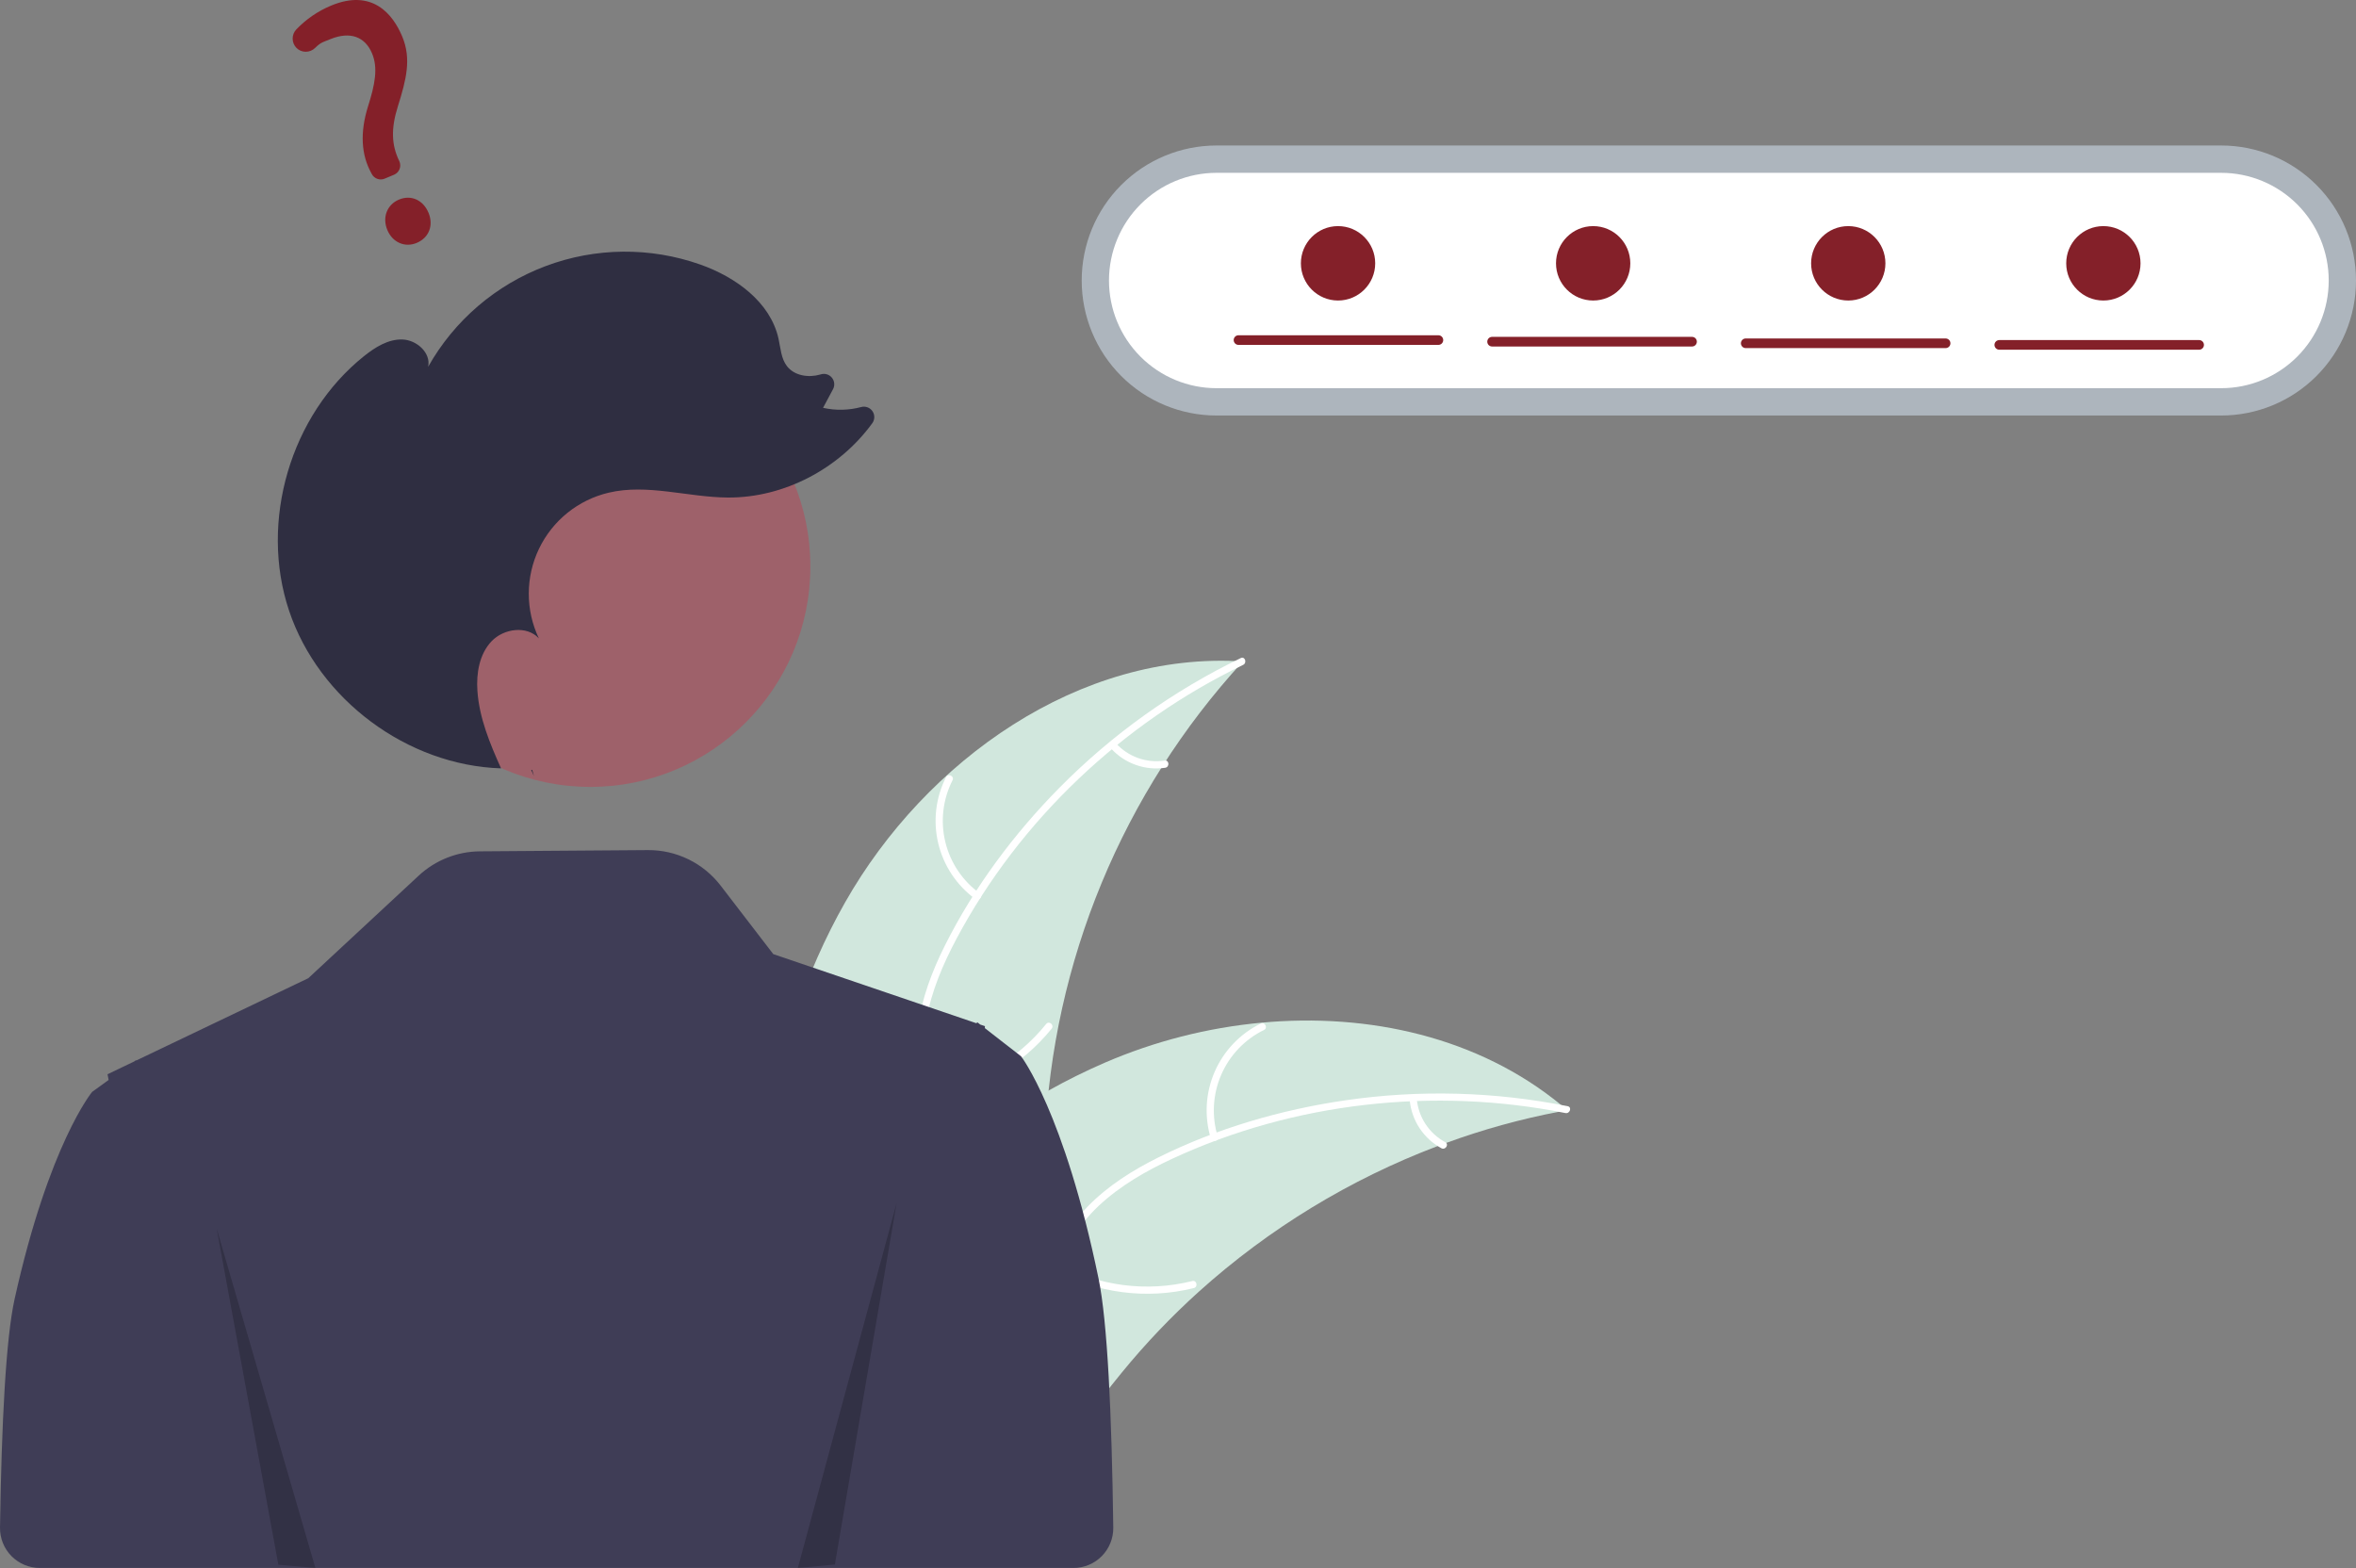 <svg width="320" height="213" viewBox="0 0 320 213" fill="none" xmlns="http://www.w3.org/2000/svg">
<rect x="0" y="0" width="320" height="213" fill="#808080" stroke="none"/>
<g clip-path="url(#clip0_6143_18545)">
<path d="M114.784 122.576C125.75 103.255 146.669 88.42 168.813 89.849C152.479 107.639 142.954 130.642 141.924 154.788C141.56 164.102 142.124 174.499 135.95 181.473C132.108 185.812 126.235 187.914 120.462 188.355C114.687 188.795 108.915 187.751 103.218 186.71L101.836 187.135C101.31 164.917 103.817 141.897 114.784 122.576Z" fill="#D1E7DD"/>
<path d="M168.847 90.314C152.471 98.21 138.508 111.395 129.937 127.476C128.084 130.953 126.506 134.641 125.818 138.541C125.129 142.443 125.61 146.157 126.941 149.862C128.157 153.25 129.793 156.574 130.166 160.199C130.559 164.019 129.156 167.592 126.629 170.427C123.537 173.896 119.386 176.046 115.253 178.007C110.664 180.184 105.863 182.373 102.613 186.436C102.219 186.928 101.479 186.288 101.873 185.796C107.527 178.726 117.207 177.397 123.919 171.702C127.051 169.045 129.403 165.426 129.254 161.186C129.125 157.478 127.44 154.049 126.179 150.629C124.855 147.039 124.195 143.429 124.669 139.601C125.155 135.685 126.592 131.927 128.349 128.418C132.309 120.505 137.73 113.24 143.939 106.96C151.076 99.741 159.393 93.798 168.53 89.388C169.096 89.115 169.409 90.043 168.847 90.314Z" fill="white"/>
<path d="M132.447 122.102C129.937 120.264 128.161 117.591 127.436 114.563C126.711 111.534 127.085 108.345 128.491 105.567C128.777 105.006 129.662 105.425 129.375 105.987C128.061 108.572 127.713 111.542 128.394 114.361C129.074 117.18 130.739 119.663 133.087 121.361C133.596 121.73 132.954 122.47 132.447 122.102Z" fill="white"/>
<path d="M126.098 148.226C132.388 147.305 138.101 144.044 142.097 139.092C142.493 138.601 143.233 139.242 142.838 139.732C138.669 144.878 132.717 148.259 126.169 149.203C125.545 149.292 125.477 148.315 126.098 148.226Z" fill="white"/>
<path d="M151.559 100.946C152.382 101.86 153.419 102.555 154.577 102.968C155.735 103.382 156.977 103.501 158.192 103.315C158.815 103.217 158.882 104.195 158.264 104.291C156.92 104.491 155.549 104.358 154.269 103.904C152.988 103.45 151.839 102.689 150.92 101.688C150.825 101.6 150.768 101.481 150.758 101.352C150.749 101.224 150.788 101.097 150.869 100.997C150.954 100.899 151.075 100.839 151.204 100.829C151.333 100.82 151.461 100.862 151.559 100.946Z" fill="white"/>
<path d="M212.874 150.799C212.487 150.871 212.1 150.943 211.709 151.022C206.509 152.016 201.399 153.43 196.428 155.253C196.041 155.387 195.652 155.53 195.27 155.676C183.34 160.194 172.352 166.891 162.864 175.426C159.092 178.826 155.583 182.509 152.368 186.442C147.929 191.874 143.547 198.117 137.746 201.659C137.145 202.035 136.521 202.374 135.879 202.673L102.461 188.791C102.401 188.721 102.337 188.659 102.277 188.589L100.917 188.096C101.069 187.881 101.231 187.662 101.382 187.448C101.47 187.323 101.564 187.201 101.652 187.076C101.713 186.994 101.774 186.912 101.824 186.835C101.844 186.807 101.864 186.78 101.881 186.76C101.931 186.682 101.986 186.616 102.033 186.546C102.934 185.318 103.846 184.095 104.768 182.876C104.771 182.868 104.771 182.868 104.782 182.864C111.83 173.593 119.712 164.83 128.672 157.544C128.942 157.325 129.214 157.098 129.499 156.885C133.556 153.623 137.872 150.699 142.405 148.142C144.892 146.749 147.447 145.484 150.061 144.35C156.821 141.434 163.997 139.601 171.326 138.918C185.937 137.559 200.819 140.896 212.025 150.088C212.311 150.324 212.59 150.556 212.874 150.799Z" fill="#D1E7DD"/>
<path d="M212.623 151.193C194.802 147.622 175.727 149.731 159.216 157.402C155.646 159.061 152.169 161.054 149.275 163.753C146.38 166.453 144.531 169.708 143.366 173.469C142.301 176.908 141.609 180.548 139.728 183.667C137.745 186.955 134.476 188.961 130.754 189.701C126.201 190.607 121.593 189.82 117.115 188.894C112.142 187.865 106.993 186.718 101.955 188.002C101.345 188.158 101.139 187.2 101.749 187.045C110.514 184.81 119.041 189.585 127.824 189.086C131.923 188.853 135.976 187.381 138.406 183.906C140.531 180.867 141.248 177.114 142.297 173.623C143.398 169.957 145.041 166.677 147.721 163.907C150.463 161.073 153.87 158.939 157.381 157.197C165.301 153.266 173.996 150.734 182.729 149.464C192.767 148.003 202.98 148.273 212.927 150.262C213.543 150.385 213.235 151.315 212.623 151.193Z" fill="white"/>
<path d="M164.451 154.625C163.551 151.643 163.74 148.439 164.982 145.583C166.224 142.728 168.439 140.408 171.232 139.037C171.798 138.762 172.252 139.629 171.685 139.905C169.082 141.177 167.019 143.338 165.868 146C164.716 148.661 164.553 151.647 165.407 154.418C165.592 155.021 164.634 155.224 164.451 154.625Z" fill="white"/>
<path d="M143.677 171.655C149.253 174.713 155.775 175.554 161.942 174.01C162.553 173.856 162.759 174.814 162.149 174.967C155.728 176.562 148.942 175.673 143.147 172.478C142.595 172.173 143.128 171.351 143.677 171.655Z" fill="white"/>
<path d="M192.428 149.257C192.536 150.483 192.946 151.663 193.622 152.691C194.298 153.72 195.218 154.564 196.3 155.148C196.856 155.445 196.323 156.267 195.77 155.971C194.578 155.32 193.563 154.387 192.813 153.252C192.064 152.118 191.604 150.817 191.472 149.463C191.449 149.337 191.475 149.206 191.545 149.098C191.614 148.99 191.722 148.913 191.847 148.881C191.974 148.855 192.106 148.879 192.215 148.949C192.323 149.02 192.4 149.13 192.428 149.257Z" fill="white"/>
<path d="M149.215 173.702C144.535 151.039 138.685 143.482 138.685 143.482L136.45 141.747L133.763 139.656L133.776 139.387L133.138 139.17L132.988 139.054L132.743 138.865L132.704 138.907L132.62 138.994L120.458 134.853L105.029 129.604L97.884 120.304C96.721 118.789 95.223 117.564 93.507 116.727C91.792 115.889 89.907 115.46 87.999 115.474L65.18 115.643C62.095 115.666 59.13 116.844 56.868 118.946L41.87 132.879L18.5 144.057L18.461 144.017L18.216 144.193L14.605 145.922L14.754 146.699L12.519 148.314C12.519 148.314 6.669 155.345 1.989 176.433C0.798 181.798 0.212 193.309 0.001 207.493C-0.01 208.21 0.122 208.923 0.389 209.589C0.655 210.255 1.052 210.861 1.554 211.372C2.057 211.883 2.657 212.289 3.317 212.567C3.978 212.844 4.688 212.987 5.404 212.987H130.226L145.806 212.987C146.522 212.987 147.23 212.844 147.891 212.567C148.551 212.29 149.15 211.884 149.653 211.374C150.156 210.863 150.552 210.258 150.819 209.592C151.086 208.927 151.219 208.215 151.209 207.498C151.003 192.064 150.417 179.521 149.215 173.702Z" fill="#3F3D56"/>
<path d="M165.231 19.764C160.374 19.764 155.717 21.697 152.283 25.136C148.849 28.575 146.92 33.239 146.92 38.103C146.92 42.967 148.849 47.631 152.283 51.071C155.717 54.51 160.374 56.442 165.231 56.442H301.689C306.546 56.442 311.203 54.51 314.637 51.071C318.071 47.631 320 42.967 320 38.103C320 33.239 318.071 28.575 314.637 25.136C311.203 21.697 306.546 19.764 301.689 19.764H165.231Z" fill="#ADB5BD"/>
<path d="M165.231 23.476C161.357 23.476 157.643 25.017 154.904 27.76C152.165 30.503 150.626 34.224 150.626 38.103C150.626 41.983 152.165 45.703 154.904 48.446C157.643 51.189 161.357 52.73 165.231 52.73H301.69C305.563 52.73 309.278 51.189 312.017 48.446C314.756 45.703 316.295 41.983 316.295 38.103C316.295 34.224 314.756 30.503 312.017 27.76C309.278 25.017 305.563 23.476 301.69 23.476H165.231Z" fill="white"/>
<path d="M80.173 106.889C96.683 106.889 110.067 93.485 110.067 76.95C110.067 60.414 96.683 47.01 80.173 47.01C63.663 47.01 50.279 60.414 50.279 76.95C50.279 93.485 63.663 106.889 80.173 106.889Z" fill="#9E616A"/>
<path d="M72.526 105.423C72.398 105.141 72.271 104.859 72.144 104.575C72.192 104.577 72.241 104.584 72.29 104.585L72.526 105.423Z" fill="#2F2E41"/>
<path d="M49.448 48.371C50.96 47.163 52.727 46.052 54.66 46.115C56.593 46.177 58.553 47.925 58.153 49.821C61.703 43.524 67.355 38.682 74.115 36.143C80.876 33.604 88.313 33.531 95.122 35.937C99.927 37.635 104.638 41.031 105.742 46.012C106.025 47.291 106.086 48.693 106.883 49.731C107.888 51.041 109.811 51.337 111.395 50.876C111.411 50.871 111.427 50.867 111.442 50.862C111.71 50.771 111.999 50.762 112.271 50.836C112.544 50.911 112.788 51.066 112.972 51.281C113.156 51.496 113.271 51.761 113.302 52.043C113.334 52.324 113.281 52.608 113.149 52.859L111.79 55.398C113.503 55.781 115.284 55.743 116.98 55.288C117.261 55.214 117.559 55.229 117.832 55.331C118.105 55.433 118.339 55.617 118.503 55.858C118.667 56.099 118.753 56.385 118.749 56.677C118.744 56.968 118.65 57.251 118.478 57.487C113.996 63.651 106.507 67.631 98.865 67.584C93.433 67.551 87.946 65.676 82.659 66.927C80.615 67.411 78.704 68.347 77.067 69.668C75.43 70.987 74.11 72.658 73.202 74.556C72.294 76.454 71.822 78.531 71.82 80.636C71.818 82.74 72.287 84.818 73.192 86.718C71.568 84.939 68.429 85.36 66.767 87.104C65.106 88.848 64.676 91.452 64.844 93.856C65.1 97.534 66.538 101 68.055 104.372C55.339 103.971 43.311 95.037 39.262 82.954C35.197 70.82 39.458 56.353 49.448 48.371Z" fill="#2F2E41"/>
<path opacity="0.2" d="M29.423 166.86L37.807 212.548L42.838 212.987L29.423 166.86Z" fill="black"/>
<path opacity="0.2" d="M121.781 163.414L113.396 212.515L108.365 212.987L121.781 163.414Z" fill="black"/>
<path d="M56.599 32.995C54.991 33.667 53.314 32.931 52.61 31.243C51.896 29.53 52.563 27.791 54.197 27.108C55.83 26.425 57.478 27.163 58.203 28.904C58.918 30.619 58.259 32.301 56.599 32.995ZM53.519 23.736L52.241 24.27C51.922 24.402 51.565 24.41 51.24 24.29C50.916 24.171 50.648 23.935 50.49 23.627L50.427 23.503C49.051 21.019 48.894 18 49.961 14.534C50.95 11.425 51.36 9.239 50.535 7.258C49.58 4.968 47.541 4.251 44.941 5.29C43.932 5.712 43.611 5.705 42.818 6.493C42.645 6.667 42.439 6.804 42.213 6.896C41.986 6.988 41.743 7.034 41.499 7.03C41.262 7.027 41.029 6.977 40.812 6.882C40.596 6.787 40.4 6.649 40.238 6.477C39.925 6.145 39.75 5.706 39.748 5.25C39.746 4.793 39.916 4.353 40.226 4.018C41.56 2.619 43.168 1.513 44.951 0.769C50.537 -1.568 53.349 1.882 54.636 4.968C55.895 7.987 55.187 10.789 54.049 14.417C53.096 17.431 53.151 19.665 54.234 21.886C54.313 22.054 54.356 22.236 54.362 22.421C54.369 22.606 54.337 22.791 54.271 22.964C54.204 23.136 54.103 23.294 53.974 23.427C53.845 23.559 53.69 23.665 53.519 23.736Z" fill="#842029"/>
<path d="M195.372 46.849H168.222C168.136 46.85 168.05 46.834 167.97 46.801C167.89 46.768 167.818 46.72 167.757 46.659C167.695 46.598 167.647 46.526 167.614 46.446C167.581 46.366 167.563 46.281 167.563 46.194C167.563 46.108 167.581 46.023 167.614 45.943C167.647 45.863 167.695 45.791 167.757 45.73C167.818 45.669 167.89 45.621 167.97 45.588C168.05 45.556 168.136 45.539 168.222 45.54H195.372C195.545 45.541 195.71 45.61 195.832 45.733C195.953 45.856 196.022 46.022 196.022 46.194C196.022 46.367 195.953 46.533 195.832 46.656C195.71 46.779 195.545 46.848 195.372 46.849Z" fill="#842029"/>
<path d="M229.814 47.068H202.664C202.578 47.068 202.493 47.052 202.413 47.019C202.333 46.986 202.26 46.938 202.199 46.877C202.138 46.817 202.089 46.744 202.056 46.664C202.023 46.585 202.006 46.499 202.006 46.413C202.006 46.326 202.023 46.241 202.056 46.161C202.089 46.081 202.138 46.009 202.199 45.948C202.26 45.887 202.333 45.839 202.413 45.806C202.493 45.774 202.578 45.757 202.664 45.758H229.814C229.901 45.757 229.986 45.774 230.066 45.806C230.146 45.839 230.219 45.887 230.28 45.948C230.341 46.009 230.39 46.081 230.423 46.161C230.456 46.241 230.473 46.326 230.473 46.413C230.473 46.499 230.456 46.585 230.423 46.664C230.39 46.744 230.341 46.817 230.28 46.877C230.219 46.938 230.146 46.986 230.066 47.019C229.986 47.052 229.901 47.068 229.814 47.068Z" fill="#842029"/>
<path d="M264.256 47.286H237.106C236.933 47.285 236.768 47.215 236.646 47.093C236.524 46.97 236.456 46.804 236.456 46.631C236.456 46.458 236.524 46.292 236.646 46.169C236.768 46.047 236.933 45.977 237.106 45.976H264.256C264.342 45.975 264.428 45.992 264.507 46.025C264.587 46.057 264.66 46.105 264.721 46.166C264.782 46.227 264.831 46.3 264.864 46.379C264.897 46.459 264.914 46.545 264.914 46.631C264.914 46.717 264.897 46.803 264.864 46.883C264.831 46.962 264.782 47.035 264.721 47.096C264.66 47.157 264.587 47.205 264.507 47.237C264.428 47.27 264.342 47.287 264.256 47.286Z" fill="#842029"/>
<path d="M298.697 47.504H271.547C271.374 47.503 271.209 47.434 271.087 47.311C270.966 47.188 270.897 47.022 270.897 46.849C270.897 46.676 270.966 46.51 271.087 46.388C271.209 46.265 271.374 46.196 271.547 46.194H298.697C298.87 46.196 299.035 46.265 299.157 46.388C299.278 46.51 299.347 46.676 299.347 46.849C299.347 47.022 299.278 47.188 299.157 47.311C299.035 47.434 298.87 47.503 298.697 47.504Z" fill="#842029"/>
<path d="M181.737 40.822C184.524 40.822 186.784 38.559 186.784 35.768C186.784 32.977 184.524 30.714 181.737 30.714C178.951 30.714 176.691 32.977 176.691 35.768C176.691 38.559 178.951 40.822 181.737 40.822Z" fill="#842029"/>
<path d="M216.388 40.822C219.175 40.822 221.434 38.559 221.434 35.768C221.434 32.977 219.175 30.714 216.388 30.714C213.601 30.714 211.342 32.977 211.342 35.768C211.342 38.559 213.601 40.822 216.388 40.822Z" fill="#842029"/>
<path d="M251.037 40.822C253.824 40.822 256.083 38.559 256.083 35.768C256.083 32.977 253.824 30.714 251.037 30.714C248.25 30.714 245.991 32.977 245.991 35.768C245.991 38.559 248.25 40.822 251.037 40.822Z" fill="#842029"/>
<path d="M285.687 40.822C288.474 40.822 290.733 38.559 290.733 35.768C290.733 32.977 288.474 30.714 285.687 30.714C282.9 30.714 280.641 32.977 280.641 35.768C280.641 38.559 282.9 40.822 285.687 40.822Z" fill="#842029"/>
</g>
<defs>
<clipPath id="clip0_6143_18545">
<rect width="320" height="212.987" fill="white"/>
</clipPath>
</defs>
</svg>
